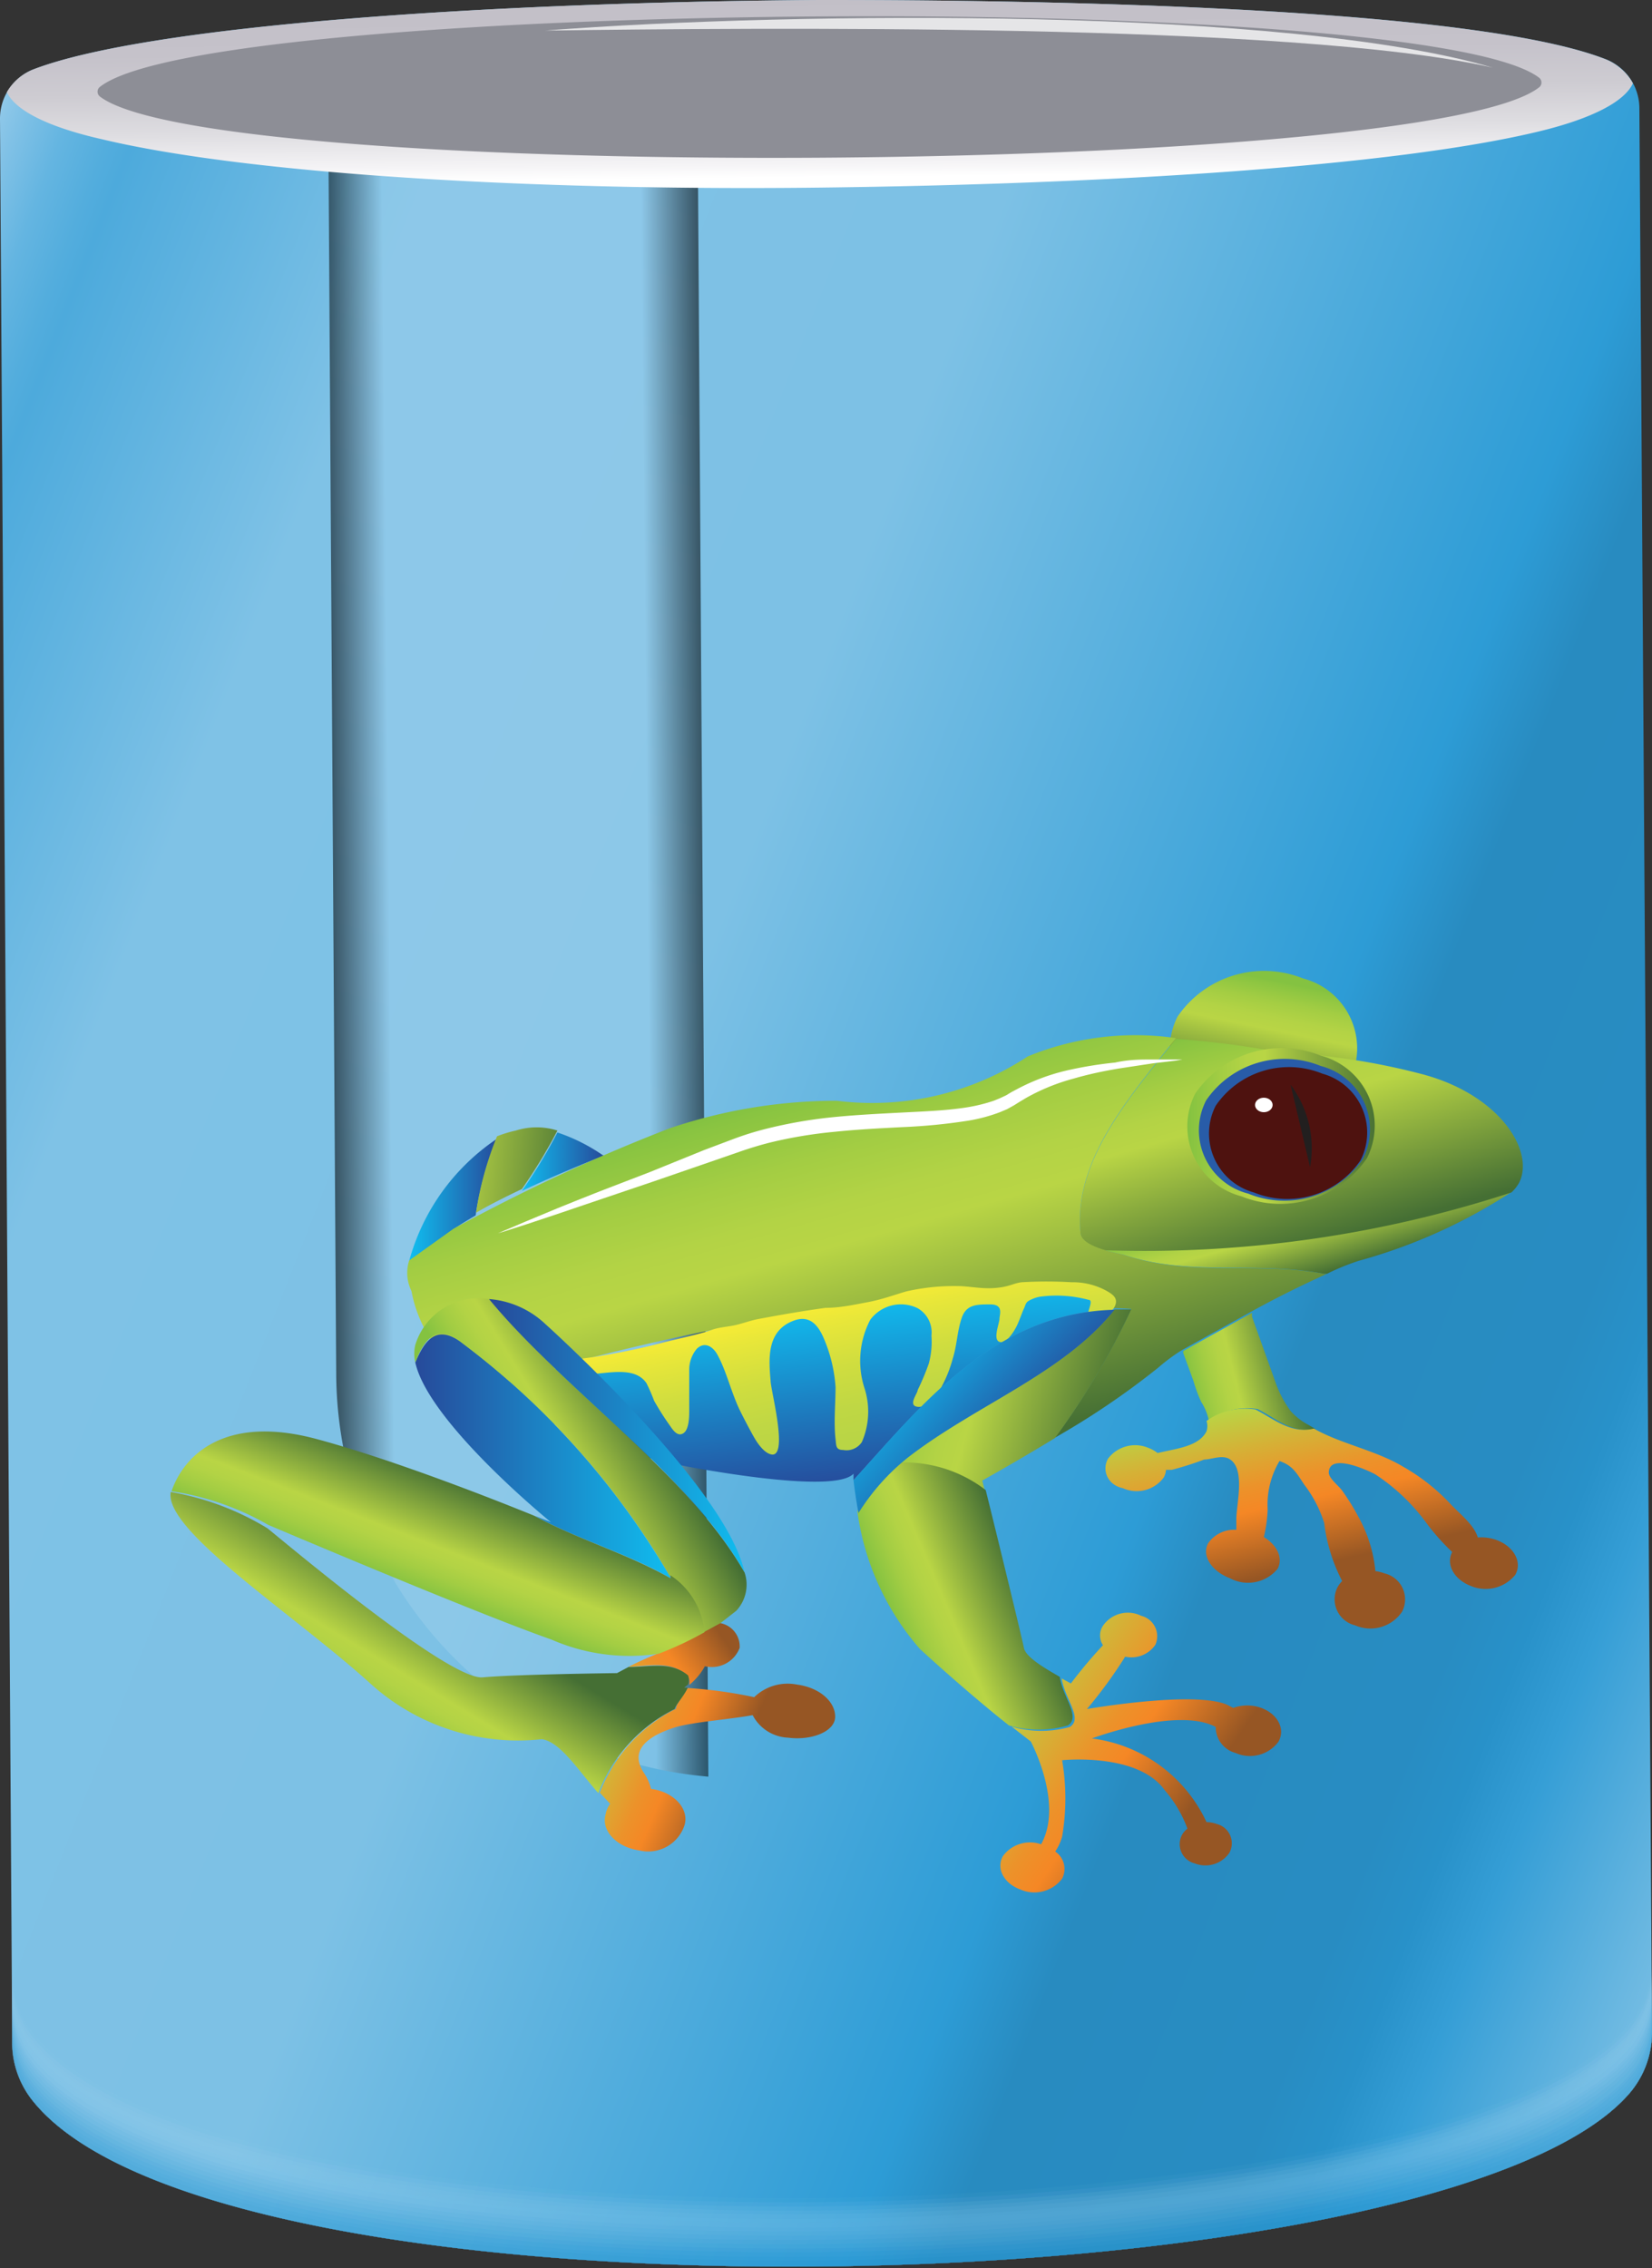 <svg xmlns="http://www.w3.org/2000/svg" xmlns:xlink="http://www.w3.org/1999/xlink" viewBox="0 0 43.24 59.36"><rect x="0" y="0" width="43.24" height="59.36" fill="#333333" stroke="none"/><defs><linearGradient id="linear-gradient" x1="-4.52" y1="63.99" x2="54.33" y2="63.99" gradientTransform="translate(21.72 -39.97) rotate(21.49)" gradientUnits="userSpaceOnUse"><stop offset="0" stop-color="#8fc8e9"/><stop offset="0.01" stop-color="#80c1e6"/><stop offset="0.03" stop-color="#64b5e1"/><stop offset="0.05" stop-color="#53addd"/><stop offset="0.06" stop-color="#4daadc"/><stop offset="0.19" stop-color="#7fc2e6"/><stop offset="0.43" stop-color="#7dc1e5"/><stop offset="0.7" stop-color="#2d9cd6"/><stop offset="0.74" stop-color="#288bc0"/><stop offset="0.85" stop-color="#288cc2"/><stop offset="0.88" stop-color="#2891c9"/><stop offset="0.88" stop-color="#2891c9"/><stop offset="0.91" stop-color="#359ed6"/><stop offset="1" stop-color="#7abfe4"/></linearGradient><linearGradient id="linear-gradient-2" x1="10.5" y1="4.89" x2="20.17" y2="4.89" gradientTransform="matrix(1, -0.01, 0.01, 1, -1.8, 20.65)" gradientUnits="userSpaceOnUse"><stop offset="0"/><stop offset="0.15" stop-color="#99cdea"/><stop offset="0.85" stop-color="#99cdea"/><stop offset="1"/></linearGradient><linearGradient id="linear-gradient-3" x1="23.37" y1="-15.58" x2="23.37" y2="-20.5" gradientTransform="matrix(1, -0.01, 0.01, 1, -1.8, 20.65)" gradientUnits="userSpaceOnUse"><stop offset="0.04" stop-color="#fff"/><stop offset="0.11" stop-color="#f5f4f6"/><stop offset="0.3" stop-color="#dedde1"/><stop offset="0.5" stop-color="#ceccd2"/><stop offset="0.72" stop-color="#c5c2ca"/><stop offset="1" stop-color="#c2bfc7"/></linearGradient><radialGradient id="radial-gradient" cx="1204.07" cy="19330.25" r="71.37" gradientTransform="matrix(0.39, 0, 0, 0.04, -457.87, -844)" gradientUnits="userSpaceOnUse"><stop offset="0" stop-color="#e1e1e7"/><stop offset="0.19" stop-color="#dcdce2"/><stop offset="0.43" stop-color="#cdcdd4"/><stop offset="0.69" stop-color="#b5b5bc"/><stop offset="0.96" stop-color="#92939b"/><stop offset="1" stop-color="#8d8e96"/></radialGradient><linearGradient id="linear-gradient-4" x1="-368.16" y1="25.68" x2="-367.52" y2="28.8" gradientTransform="matrix(-1, 0, 0, 1, -334.72, 0)" gradientUnits="userSpaceOnUse"><stop offset="0" stop-color="#84c241"/><stop offset="0.02" stop-color="#89c441"/><stop offset="0.17" stop-color="#a3cd43"/><stop offset="0.3" stop-color="#b3d345"/><stop offset="0.4" stop-color="#b9d545"/><stop offset="1" stop-color="#456f34"/></linearGradient><linearGradient id="linear-gradient-5" x1="-368.76" y1="35.75" x2="-365.94" y2="36.45" gradientTransform="matrix(-1, 0, 0, 1, -334.72, 0)" gradientUnits="userSpaceOnUse"><stop offset="0" stop-color="#456f34"/><stop offset="0.6" stop-color="#b9d545"/><stop offset="0.7" stop-color="#b3d345"/><stop offset="0.83" stop-color="#a3cd43"/><stop offset="0.98" stop-color="#89c441"/><stop offset="1" stop-color="#84c241"/></linearGradient><linearGradient id="linear-gradient-6" x1="-368.4" y1="36.56" x2="-369.37" y2="40.92" gradientTransform="matrix(-1, 0, 0, 1, -334.72, 0)" gradientUnits="userSpaceOnUse"><stop offset="0" stop-color="#b9d545"/><stop offset="0.24" stop-color="#d5b136"/><stop offset="0.47" stop-color="#ec922a"/><stop offset="0.61" stop-color="#f58725"/><stop offset="1" stop-color="#965624"/></linearGradient><linearGradient id="linear-gradient-7" x1="-350.52" y1="30.41" x2="-348.38" y2="30.41" gradientTransform="matrix(-1, 0, 0, 1, -334.72, 0)" gradientUnits="userSpaceOnUse"><stop offset="0" stop-color="#264b9b"/><stop offset="1" stop-color="#10bef0"/></linearGradient><linearGradient id="linear-gradient-8" x1="-347.74" y1="31.4" x2="-345.44" y2="31.4" xlink:href="#linear-gradient-7"/><linearGradient id="linear-gradient-9" x1="-349.93" y1="30.86" x2="-344.44" y2="30.3" xlink:href="#linear-gradient-5"/><linearGradient id="linear-gradient-10" x1="-369.33" y1="33.35" x2="-368.74" y2="31.26" xlink:href="#linear-gradient-5"/><linearGradient id="linear-gradient-11" x1="-369.16" y1="32.57" x2="-367.48" y2="26.65" xlink:href="#linear-gradient-5"/><linearGradient id="linear-gradient-12" x1="-358.83" y1="38.41" x2="-356.02" y2="28.49" xlink:href="#linear-gradient-5"/><linearGradient id="linear-gradient-13" x1="-355.81" y1="38.97" x2="-355.28" y2="34.19" xlink:href="#linear-gradient-7"/><linearGradient id="linear-gradient-14" x1="-8808.25" y1="38.11" x2="-8801.56" y2="38.11" gradientTransform="translate(8819.12)" xlink:href="#linear-gradient-7"/><linearGradient id="linear-gradient-15" x1="-350.3" y1="44.93" x2="-353.93" y2="46.44" xlink:href="#linear-gradient-6"/><linearGradient id="linear-gradient-16" x1="-350.6" y1="44.88" x2="-353.6" y2="42.8" xlink:href="#linear-gradient-6"/><linearGradient id="linear-gradient-17" x1="-351.75" y1="37.24" x2="-348.57" y2="39.19" xlink:href="#linear-gradient-5"/><linearGradient id="linear-gradient-18" x1="-345.96" y1="41.65" x2="-344.06" y2="44.79" xlink:href="#linear-gradient-5"/><linearGradient id="linear-gradient-19" x1="-346.98" y1="38.8" x2="-345.86" y2="41.7" xlink:href="#linear-gradient-5"/><linearGradient id="linear-gradient-20" x1="-8788.07" y1="29.46" x2="-8783.11" y2="29.46" gradientTransform="translate(8819.12)" xlink:href="#linear-gradient-4"/><radialGradient id="radial-gradient-2" cx="-8816.36" cy="29.05" r="2.09" gradientTransform="translate(10837.82) scale(1.23 1)" gradientUnits="userSpaceOnUse"><stop offset="0" stop-color="#3066af"/><stop offset="0.71" stop-color="#2b60ab"/><stop offset="1" stop-color="#285ca8"/></radialGradient><radialGradient id="radial-gradient-3" cx="-8816.31" cy="29.16" r="1.95" gradientTransform="translate(10837.82) scale(1.23 1)" gradientUnits="userSpaceOnUse"><stop offset="0" stop-color="#ed4523"/><stop offset="0.13" stop-color="#e74322"/><stop offset="0.3" stop-color="#d73e20"/><stop offset="0.49" stop-color="#bb351d"/><stop offset="0.69" stop-color="#952918"/><stop offset="0.91" stop-color="#651912"/><stop offset="1" stop-color="#4e120f"/></radialGradient><linearGradient id="linear-gradient-21" x1="-356.55" y1="33.92" x2="-357.36" y2="37.62" gradientTransform="matrix(-1, 0, 0, 1, -334.72, 0)" gradientUnits="userSpaceOnUse"><stop offset="0" stop-color="#fbed34"/><stop offset="0.17" stop-color="#e9e739"/><stop offset="0.49" stop-color="#cfdd3f"/><stop offset="0.78" stop-color="#bfd744"/><stop offset="1" stop-color="#b9d545"/></linearGradient><linearGradient id="linear-gradient-22" x1="-8806.32" y1="37.55" x2="-8799.64" y2="37.55" gradientTransform="translate(8819.12)" xlink:href="#linear-gradient-7"/><linearGradient id="linear-gradient-23" x1="-361.02" y1="44.58" x2="-365.62" y2="47.7" xlink:href="#linear-gradient-6"/><linearGradient id="linear-gradient-24" x1="-363.83" y1="37.05" x2="-358.15" y2="35.44" xlink:href="#linear-gradient-5"/><linearGradient id="linear-gradient-25" x1="-361.5" y1="41.33" x2="-358.25" y2="42.71" xlink:href="#linear-gradient-5"/><linearGradient id="linear-gradient-26" x1="-361.38" y1="37.75" x2="-358.71" y2="35.14" xlink:href="#linear-gradient-7"/></defs><title>cylinderFrog</title><g style="isolation:isolate"><g id="Layer_1" data-name="Layer 1"><path d="M42.91,2.83A1.38,1.38,0,0,0,42,1.54C38,0,24.07,0,21.44,0,12.66.06,3.89.67.89,1.81A1.38,1.38,0,0,0,0,3.11l.32,50.4A2.44,2.44,0,0,0,.87,55c5,6.18,36.9,5.4,41.77-.2a2.45,2.45,0,0,0,.6-1.62Z" fill="url(#linear-gradient)"/><g opacity="0.5" style="mix-blend-mode:multiply"><path d="M.86,53.1a2.44,2.44,0,0,1-.54-1.52v1.94A2.44,2.44,0,0,0,.87,55c5,6.18,36.9,5.4,41.77-.2a2.45,2.45,0,0,0,.6-1.62V51.27a2.45,2.45,0,0,1-.6,1.62C37.75,58.49,5.86,59.28.86,53.1Z" fill="#bee2f3" opacity="0"/><path d="M.86,53.21a2.44,2.44,0,0,1-.54-1.52v1.83A2.44,2.44,0,0,0,.87,55c5,6.18,36.9,5.4,41.77-.2a2.45,2.45,0,0,0,.6-1.62V51.38a2.45,2.45,0,0,1-.6,1.62C37.75,58.6,5.86,59.39.86,53.21Z" fill="#b6dbef" opacity="0.06"/><path d="M.86,53.32a2.44,2.44,0,0,1-.54-1.52v1.72A2.44,2.44,0,0,0,.87,55c5,6.18,36.9,5.4,41.77-.2a2.45,2.45,0,0,0,.6-1.62V51.49a2.45,2.45,0,0,1-.6,1.62C37.76,58.71,5.86,59.5.86,53.32Z" fill="#aad6ef" opacity="0.13"/><path d="M.86,53.43A2.44,2.44,0,0,1,.31,51.9v1.61A2.44,2.44,0,0,0,.87,55c5,6.18,36.9,5.4,41.77-.2a2.45,2.45,0,0,0,.6-1.62V51.6a2.45,2.45,0,0,1-.6,1.62C37.76,58.82,5.86,59.61.86,53.43Z" fill="#9ed2ec" opacity="0.19"/><path d="M.86,53.54A2.44,2.44,0,0,1,.31,52v1.5A2.44,2.44,0,0,0,.87,55c5,6.18,36.9,5.4,41.77-.2a2.45,2.45,0,0,0,.6-1.62v-1.5a2.45,2.45,0,0,1-.6,1.62C37.76,58.93,5.86,59.72.86,53.54Z" fill="#95cdea" opacity="0.25"/><path d="M.86,53.65a2.44,2.44,0,0,1-.54-1.52v1.39A2.44,2.44,0,0,0,.87,55c5,6.18,36.9,5.4,41.77-.2a2.45,2.45,0,0,0,.6-1.62V51.82a2.45,2.45,0,0,1-.6,1.62C37.76,59,5.86,59.83.86,53.65Z" fill="#8ac9e8" opacity="0.31"/><path d="M.86,53.76a2.44,2.44,0,0,1-.54-1.52v1.28A2.44,2.44,0,0,0,.87,55c5,6.18,36.9,5.4,41.77-.2a2.45,2.45,0,0,0,.6-1.62V51.93a2.45,2.45,0,0,1-.6,1.62C37.76,59.15,5.86,59.94.86,53.76Z" fill="#80c3e7" opacity="0.38"/><path d="M.86,53.87a2.44,2.44,0,0,1-.54-1.52v1.17A2.44,2.44,0,0,0,.87,55c5,6.18,36.9,5.4,41.77-.2a2.45,2.45,0,0,0,.6-1.62V52a2.45,2.45,0,0,1-.6,1.62C37.76,59.26,5.86,60,.86,53.87Z" fill="#78bfe5" opacity="0.44"/><path d="M.86,54a2.44,2.44,0,0,1-.54-1.52v1.06A2.44,2.44,0,0,0,.87,55c5,6.18,36.9,5.4,41.77-.2a2.45,2.45,0,0,0,.6-1.62V52.15a2.45,2.45,0,0,1-.6,1.62C37.76,59.37,5.86,60.16.86,54Z" fill="#6eb9e3" opacity="0.5"/><path d="M.86,54.09a2.44,2.44,0,0,1-.54-1.52v.95A2.44,2.44,0,0,0,.87,55c5,6.18,36.9,5.4,41.77-.2a2.45,2.45,0,0,0,.6-1.62v-.95a2.45,2.45,0,0,1-.6,1.62C37.76,59.48,5.87,60.27.86,54.09Z" fill="#65b4df" opacity="0.56"/><path d="M.86,54.2a2.44,2.44,0,0,1-.54-1.52v.84A2.44,2.44,0,0,0,.87,55c5,6.18,36.9,5.4,41.77-.2a2.45,2.45,0,0,0,.6-1.62v-.84a2.45,2.45,0,0,1-.6,1.62C37.76,59.59,5.87,60.38.86,54.2Z" fill="#5cb0de" opacity="0.63"/><path d="M.86,54.31a2.44,2.44,0,0,1-.54-1.52v.73A2.44,2.44,0,0,0,.87,55c5,6.18,36.9,5.4,41.77-.2a2.45,2.45,0,0,0,.6-1.62v-.73a2.45,2.45,0,0,1-.6,1.62C37.76,59.7,5.87,60.49.86,54.31Z" fill="#53acdc" opacity="0.69"/><path d="M.86,54.42a2.44,2.44,0,0,1-.54-1.52v.62A2.44,2.44,0,0,0,.87,55c5,6.18,36.9,5.4,41.77-.2a2.45,2.45,0,0,0,.6-1.62v-.62a2.45,2.45,0,0,1-.6,1.62C37.76,59.81,5.87,60.6.86,54.42Z" fill="#4aa9db" opacity="0.75"/><path d="M.86,54.53A2.44,2.44,0,0,1,.32,53v.51A2.44,2.44,0,0,0,.87,55c5,6.18,36.9,5.4,41.77-.2a2.45,2.45,0,0,0,.6-1.62V52.7a2.45,2.45,0,0,1-.6,1.62C37.76,59.92,5.87,60.71.86,54.53Z" fill="#42a3d9" opacity="0.81"/><path d="M.87,54.64a2.44,2.44,0,0,1-.54-1.52v.4A2.44,2.44,0,0,0,.87,55c5,6.18,36.9,5.4,41.77-.2a2.45,2.45,0,0,0,.6-1.62v-.4a2.45,2.45,0,0,1-.6,1.62C37.76,60,5.87,60.82.87,54.64Z" fill="#37a0d7" opacity="0.88"/><path d="M.87,54.75a2.44,2.44,0,0,1-.54-1.52v.29A2.44,2.44,0,0,0,.87,55c5,6.18,36.9,5.4,41.77-.2a2.45,2.45,0,0,0,.6-1.62v-.29a2.45,2.45,0,0,1-.6,1.62C37.76,60.14,5.87,60.93.87,54.75Z" fill="#309cd6" opacity="0.94"/><path d="M.87,54.86a2.44,2.44,0,0,1-.54-1.52v.18A2.44,2.44,0,0,0,.87,55c5,6.18,36.9,5.4,41.77-.2a2.45,2.45,0,0,0,.6-1.62V53a2.45,2.45,0,0,1-.6,1.62C37.77,60.25,5.87,61,.87,54.86Z" fill="#2998d2"/></g><path d="M8.6,4.34,8.8,36a10.64,10.64,0,0,0,9.74,10.5L18.27,4.71C14.74,4.68,11.41,4.55,8.6,4.34Z" opacity="0.55" fill="url(#linear-gradient-2)" style="mix-blend-mode:screen"/><path d="M42.42,1.79A1.39,1.39,0,0,0,42,1.54C38,0,24.07,0,21.44,0,12.66.06,3.89.67.89,1.81a1.39,1.39,0,0,0-.71.6l0,0c.21.47,1.06.91,2.47,1.23C6.48,4.56,14,5,21.47,4.91s15-.55,18.81-1.47c1.41-.34,2.25-.79,2.46-1.26A1.3,1.3,0,0,0,42.42,1.79Z" fill="url(#linear-gradient-3)"/><path d="M2.62,2.27a.16.16,0,0,0,0,.26c3,2.27,34.67,2.07,37.66-.24a.16.16,0,0,0,0-.26C38.77.89,30.1.37,21.44.43S4.11,1.11,2.62,2.27Z" fill="url(#radial-gradient)"/><path d="M39.07,1.77C33.89.58,19.6.73,14.27.8,20.86.29,33.76.2,39.07,1.77Z" fill="#fbfbfb" opacity="0.8"/><path d="M35.32,28.29a2.74,2.74,0,0,1-3.29,1,1.89,1.89,0,0,1-1.21-2.68,2.74,2.74,0,0,1,3.29-1A1.89,1.89,0,0,1,35.32,28.29Z" fill="url(#linear-gradient-4)"/><path d="M32.92,36.88a1.7,1.7,0,0,0-1.28.3,1.44,1.44,0,0,0-.2-.49,3.76,3.76,0,0,1-.2-.54c-.09-.25-.18-.49-.27-.74l0-.05,1.8-1,0,.1c.21.59.42,1.17.63,1.76a2.93,2.93,0,0,0,.38.71,1.69,1.69,0,0,0,.48.37l.17.1C33.84,37.54,33.38,37.11,32.92,36.88Z" fill="url(#linear-gradient-5)"/><path d="M29,38.18a.89.89,0,0,1,1.07-.28.9.9,0,0,1,.23.13c.5-.12,1.08-.17,1.28-.57a.45.45,0,0,0,0-.27,1.7,1.7,0,0,1,1.28-.3c.46.23.92.65,1.53.5.7.4,1.63.57,2.34,1a5.22,5.22,0,0,1,1.26,1c.23.24.6.53.69.85a1.17,1.17,0,0,1,.5.07c.45.17.67.58.48.91a1,1,0,0,1-1.16.29c-.44-.17-.66-.56-.49-.89a5.77,5.77,0,0,1-.69-.78A5.17,5.17,0,0,0,36,38.59c-.18-.1-1.21-.58-1.22-.05,0,.15.25.34.34.46a5.89,5.89,0,0,1,.43.69A3.63,3.63,0,0,1,36,41.12a1.1,1.1,0,0,1,.24.06.7.7,0,0,1,.46,1,1,1,0,0,1-1.23.36.7.7,0,0,1-.46-1,.74.74,0,0,1,.12-.16,4.44,4.44,0,0,1-.47-1.52,3.26,3.26,0,0,0-.52-1c-.19-.28-.29-.5-.65-.62a2.23,2.23,0,0,0-.31,1.27,3.61,3.61,0,0,1-.1.72c.35.21.51.55.36.83a1,1,0,0,1-1.24.25c-.5-.19-.76-.61-.57-.93a.83.83,0,0,1,.73-.34c0-.09,0-.18,0-.28,0-.38.24-1.29-.16-1.56-.2-.14-.48,0-.68,0a8.58,8.58,0,0,1-.85.27l-.15,0a.5.5,0,0,1-.06.2.88.88,0,0,1-1.07.28C29,38.87,28.83,38.49,29,38.18Z" fill="url(#linear-gradient-6)"/><path d="M15.8,30.25s-1.06.41-2.14.92a13.54,13.54,0,0,0,.93-1.53A4.73,4.73,0,0,1,15.8,30.25Z" fill="url(#linear-gradient-7)"/><path d="M10.71,33A5.64,5.64,0,0,1,13,29.81a8.56,8.56,0,0,0-.55,2c-.22.13-.42.25-.59.37Z" fill="url(#linear-gradient-8)"/><path d="M13.5,29.59a1.8,1.8,0,0,1,1.09,0,13.54,13.54,0,0,1-.93,1.53c-.42.2-.84.41-1.2.62a8.56,8.56,0,0,1,.55-2A3.1,3.1,0,0,1,13.5,29.59Z" fill="url(#linear-gradient-9)"/><path d="M35.56,33a6.13,6.13,0,0,0-.83.34h-.07c-1.75-.34-3.5.08-5.25-.5a5.18,5.18,0,0,1-.56-.14A30.9,30.9,0,0,0,39.56,31.2,14.17,14.17,0,0,1,35.56,33Z" fill="url(#linear-gradient-10)"/><path d="M28.28,32.27c-.18-1.85,1.24-3.51,2.5-5.08a24.14,24.14,0,0,1,2.77.36,17.68,17.68,0,0,1,3.62.55c2.05.52,3,2,2.6,2.84a1,1,0,0,1-.21.27,30.9,30.9,0,0,1-10.71,1.51C28.55,32.61,28.28,32.47,28.28,32.27Z" fill="url(#linear-gradient-11)"/><path d="M10.77,33.79a1.07,1.07,0,0,1-.06-.8h0l1.16-.83a47.64,47.64,0,0,1,5.66-2.63,13.65,13.65,0,0,1,4.37-.72,7.42,7.42,0,0,0,5-1.16,7.42,7.42,0,0,1,3.88-.48c-1.26,1.58-2.68,3.23-2.5,5.08,0,.34.72.5,1.13.59,1.75.59,3.5.17,5.25.5h.07c-.53.24-1.26.59-2,1l-1.8,1a4.85,4.85,0,0,0-.62.46,20.81,20.81,0,0,1-2.7,1.83,19.73,19.73,0,0,0,2-3.37,6.21,6.21,0,0,0-1,0c.18-.19,0-.35.16-.58a59,59,0,0,0-16,2.62L12.21,36A3.42,3.42,0,0,1,10.77,33.79Z" fill="url(#linear-gradient-12)"/><path d="M28.57,34.32c-2.8.35-4.57,2.6-6.23,4.42l0-.17c-.51.56-4.29-.17-4.68-.25a15.82,15.82,0,0,1-4.94-2C18,34.9,23,33.74,28.61,33.74,28.5,34,28.74,34.13,28.57,34.32Z" fill="url(#linear-gradient-13)"/><path d="M10.87,35.66c.27-.64.59-1,1.24-.5a20.57,20.57,0,0,1,5.45,6.15c-1.11-.65-2.41-1-3.57-1.64l.43.17S11.22,37.24,10.87,35.66Z" fill="url(#linear-gradient-14)"/><path d="M18,44.18a11.82,11.82,0,0,1,1.74.24,1.26,1.26,0,0,1,1.12-.33c.6.08,1,.45,1,.84s-.62.63-1.23.55a1.1,1.1,0,0,1-.93-.59c-.6.11-1.54.18-2,.31-.71.22-1.26.59-.84,1.21a1.35,1.35,0,0,1,.18.41h0c.57.07,1,.5.88.94a1,1,0,0,1-1.19.67c-.57-.08-1-.5-.88-.94a.68.68,0,0,1,.12-.28l-.27-.29a4.12,4.12,0,0,1,2-2.2C17.67,44.63,17.88,44.41,18,44.18Z" fill="url(#linear-gradient-15)"/><path d="M18,43.85c-.46-.39-1-.25-1.56-.22.2-.1.47-.23.75-.34a15,15,0,0,0,1.65-.81.62.62,0,0,1,.52.65.78.78,0,0,1-.91.48h0a1.69,1.69,0,0,1-.41.49A.38.38,0,0,0,18,43.85Z" fill="url(#linear-gradient-16)"/><path d="M17.52,41.23a20.67,20.67,0,0,0-5.41-6.07c-.65-.55-1-.13-1.24.5a1,1,0,0,1,0-.46A1.73,1.73,0,0,1,12.8,34c2,2.41,5.21,4.57,6.69,7.16a1,1,0,0,1-.22,1l-.41.32-.46.25A2,2,0,0,0,17.52,41.23Z" fill="url(#linear-gradient-17)"/><path d="M12.64,43.9c.93-.08,3.51-.11,3.51-.11l.3-.16c.54,0,1.1-.16,1.56.22a.38.38,0,0,1,0,.24l-.1.08H18c-.1.23-.32.45-.34.56a4.12,4.12,0,0,0-2,2.2c-.52-.59-1-1.35-1.48-1.41a5.75,5.75,0,0,1-4.5-1.47c-2-1.81-5.4-4-5.21-5A7.22,7.22,0,0,1,7,40C7.44,40.35,11.76,44,12.64,43.9Z" fill="url(#linear-gradient-18)"/><path d="M8.31,37.67c2,.54,4.64,1.58,5.67,2,1.16.63,2.46,1,3.57,1.64l0-.08a2,2,0,0,1,.89,1.49,9,9,0,0,1-1.19.56,5.09,5.09,0,0,1-2.82-.37c-2-.7-7.41-3-7.41-3l0,0a7.22,7.22,0,0,0-2.53-.88.46.46,0,0,1,0,0C4.8,38.12,5.85,37,8.31,37.67Z" fill="url(#linear-gradient-19)"/><path d="M35.78,30.31a2.74,2.74,0,0,1-3.29,1,1.89,1.89,0,0,1-1.21-2.68,2.74,2.74,0,0,1,3.29-1A1.89,1.89,0,0,1,35.78,30.31Z" fill="url(#linear-gradient-20)"/><path d="M35.67,30.34a2.49,2.49,0,0,1-3,.9,1.71,1.71,0,0,1-1.1-2.44,2.49,2.49,0,0,1,3-.9A1.71,1.71,0,0,1,35.67,30.34Z" fill="url(#radial-gradient-2)"/><path d="M35.61,30.37a2.32,2.32,0,0,1-2.79.84,1.6,1.6,0,0,1-1-2.27,2.32,2.32,0,0,1,2.79-.84A1.6,1.6,0,0,1,35.61,30.37Z" fill="url(#radial-gradient-3)"/><path d="M15.52,35.52a19,19,0,0,0,1.91-.4c.4-.1.8-.18,1.19-.31.19-.07.39-.08.59-.12s.43-.13.65-.17c.59-.11,1.16-.21,1.75-.29.37,0,.74-.08,1.11-.15s.69-.19,1-.28a5.62,5.62,0,0,1,1.33-.14c.32,0,.63.08,1,.05s.46-.12.69-.15a11.27,11.27,0,0,1,1.31,0,1.83,1.83,0,0,1,.94.24c.19.11.27.21.19.39a.54.54,0,0,1-.38.28c-.19.06-.26,0-.31-.06s.15-.39,0-.39a3.24,3.24,0,0,0-1.28-.08h0a.91.91,0,0,0-.29.11c-.08.05-.08.12-.12.2s-.12.32-.19.46-.27.47-.45.41,0-.49,0-.6.12-.38-.24-.38-.63,0-.75.36-.12.7-.23,1.05a3.46,3.46,0,0,1-.33.81c-.09.14-.32.49-.59.46s0-.35,0-.44a6.42,6.42,0,0,0,.29-.69,2.17,2.17,0,0,0,.07-.73.73.73,0,0,0-.36-.72,1,1,0,0,0-1.24.3,2.32,2.32,0,0,0-.15,1.8,2,2,0,0,1-.07,1.4.48.48,0,0,1-.49.21c-.2,0-.18-.12-.2-.28-.05-.45,0-.92,0-1.37A3.92,3.92,0,0,0,21.55,35c-.13-.29-.34-.59-.76-.44-.73.26-.67,1-.62,1.58,0,.23.45,1.9.06,1.93-.21,0-.41-.31-.48-.43s-.28-.51-.4-.76c-.22-.47-.34-1-.57-1.42-.1-.19-.32-.37-.54-.16a.85.85,0,0,0-.2.56c0,.35,0,.71,0,1.06,0,.14,0,.49-.15.59s-.27-.07-.35-.19a7.07,7.07,0,0,1-.42-.66,4.65,4.65,0,0,0-.2-.46c-.31-.45-1-.25-1.54-.23-.18,0-.46,0-.5-.2S15.35,35.55,15.52,35.52Z" fill="url(#linear-gradient-21)"/><path d="M12.8,34a2.41,2.41,0,0,1,1.47.65S19,38.9,19.48,41.13C18,38.54,14.76,36.38,12.8,34Z" fill="url(#linear-gradient-22)"/><path d="M28,45.2c.36-.22-.14-.75-.21-1.27l.24.13a12.2,12.2,0,0,1,.84-1,.46.46,0,0,1,0-.51.79.79,0,0,1,1-.26.55.55,0,0,1,.37.76.76.76,0,0,1-.79.31,11.9,11.9,0,0,1-1,1.37s2.76-.48,3.65-.12l.18.09a1.08,1.08,0,0,1,.73,0c.44.16.64.56.45.89a.93.93,0,0,1-1.12.29.7.7,0,0,1-.52-.68c-1-.54-3.24.3-3.24.3a3.84,3.84,0,0,1,3,2.19v0a.8.8,0,0,1,.27.05.52.52,0,0,1,.33.75.76.76,0,0,1-.91.28.52.52,0,0,1-.33-.75.57.57,0,0,1,.14-.16,3.22,3.22,0,0,0-.59-1c-.7-1-2.69-.79-2.69-.79a5.91,5.91,0,0,1,0,2,1.36,1.36,0,0,1-.18.39.55.55,0,0,1,.18.71.91.91,0,0,1-1.1.28c-.43-.16-.63-.55-.45-.87a.88.88,0,0,1,1-.31h0c.6-1.07-.27-2.69-.27-2.69l-.5-.39A2.78,2.78,0,0,0,28,45.2Z" fill="url(#linear-gradient-23)"/><path d="M23.55,38.32l.21-.18c1.79-1.38,4.09-2.2,5.41-3.87h.44a19.73,19.73,0,0,1-2,3.37c-1,.61-1.9,1.11-1.9,1.11l.07.28A3.48,3.48,0,0,0,23.55,38.32Z" fill="url(#linear-gradient-24)"/><path d="M25.8,39c.23.92.95,3.87,1,4.13s.62.57.94.76c.07.52.56,1.05.21,1.27a2.78,2.78,0,0,1-1.54,0c-.52-.41-1.38-1.13-2.33-2a6.88,6.88,0,0,1-1.64-3.61,5.66,5.66,0,0,1,1.08-1.27A3.48,3.48,0,0,1,25.8,39Z" fill="url(#linear-gradient-25)"/><path d="M29.17,34.28c-1.33,1.67-3.63,2.49-5.41,3.87a5.79,5.79,0,0,0-1.29,1.45c-.07-.38-.11-.68-.13-.86C24.11,36.79,26,34.36,29.17,34.28Z" fill="url(#linear-gradient-26)"/><path d="M34.29,30.55l-.51-2.16A2.78,2.78,0,0,1,34.29,30.55Z" fill="#221f1f"/><ellipse cx="33.08" cy="28.92" rx="0.23" ry="0.19" fill="#fff"/><path d="M30.95,27.73h-.21l-.61,0c-.26,0-.58,0-.94.08A10.33,10.33,0,0,0,28,28a5.35,5.35,0,0,0-1.35.49l-.17.09-.15.09-.15.07-.17.07a4.3,4.3,0,0,1-.75.18c-.53.08-1.1.1-1.68.13s-1.18.06-1.78.12a12.19,12.19,0,0,0-1.77.31,7.81,7.81,0,0,0-.83.26l-.77.29L17,30.68l-1.3.5-.58.23-.52.21-.84.35-.54.23-.19.08.2-.06.56-.18.87-.29.53-.18.59-.2,1.33-.45,1.48-.51.78-.27c.26-.09.52-.17.8-.24a11.84,11.84,0,0,1,1.7-.28c.58-.06,1.17-.09,1.75-.12a15.15,15.15,0,0,0,1.73-.17,4.27,4.27,0,0,0,.82-.22l.19-.08.18-.1.16-.1.15-.09a5.37,5.37,0,0,1,1.25-.51c.41-.12.81-.2,1.16-.26l.92-.14.6-.07Z" fill="#fff"/></g></g></svg>